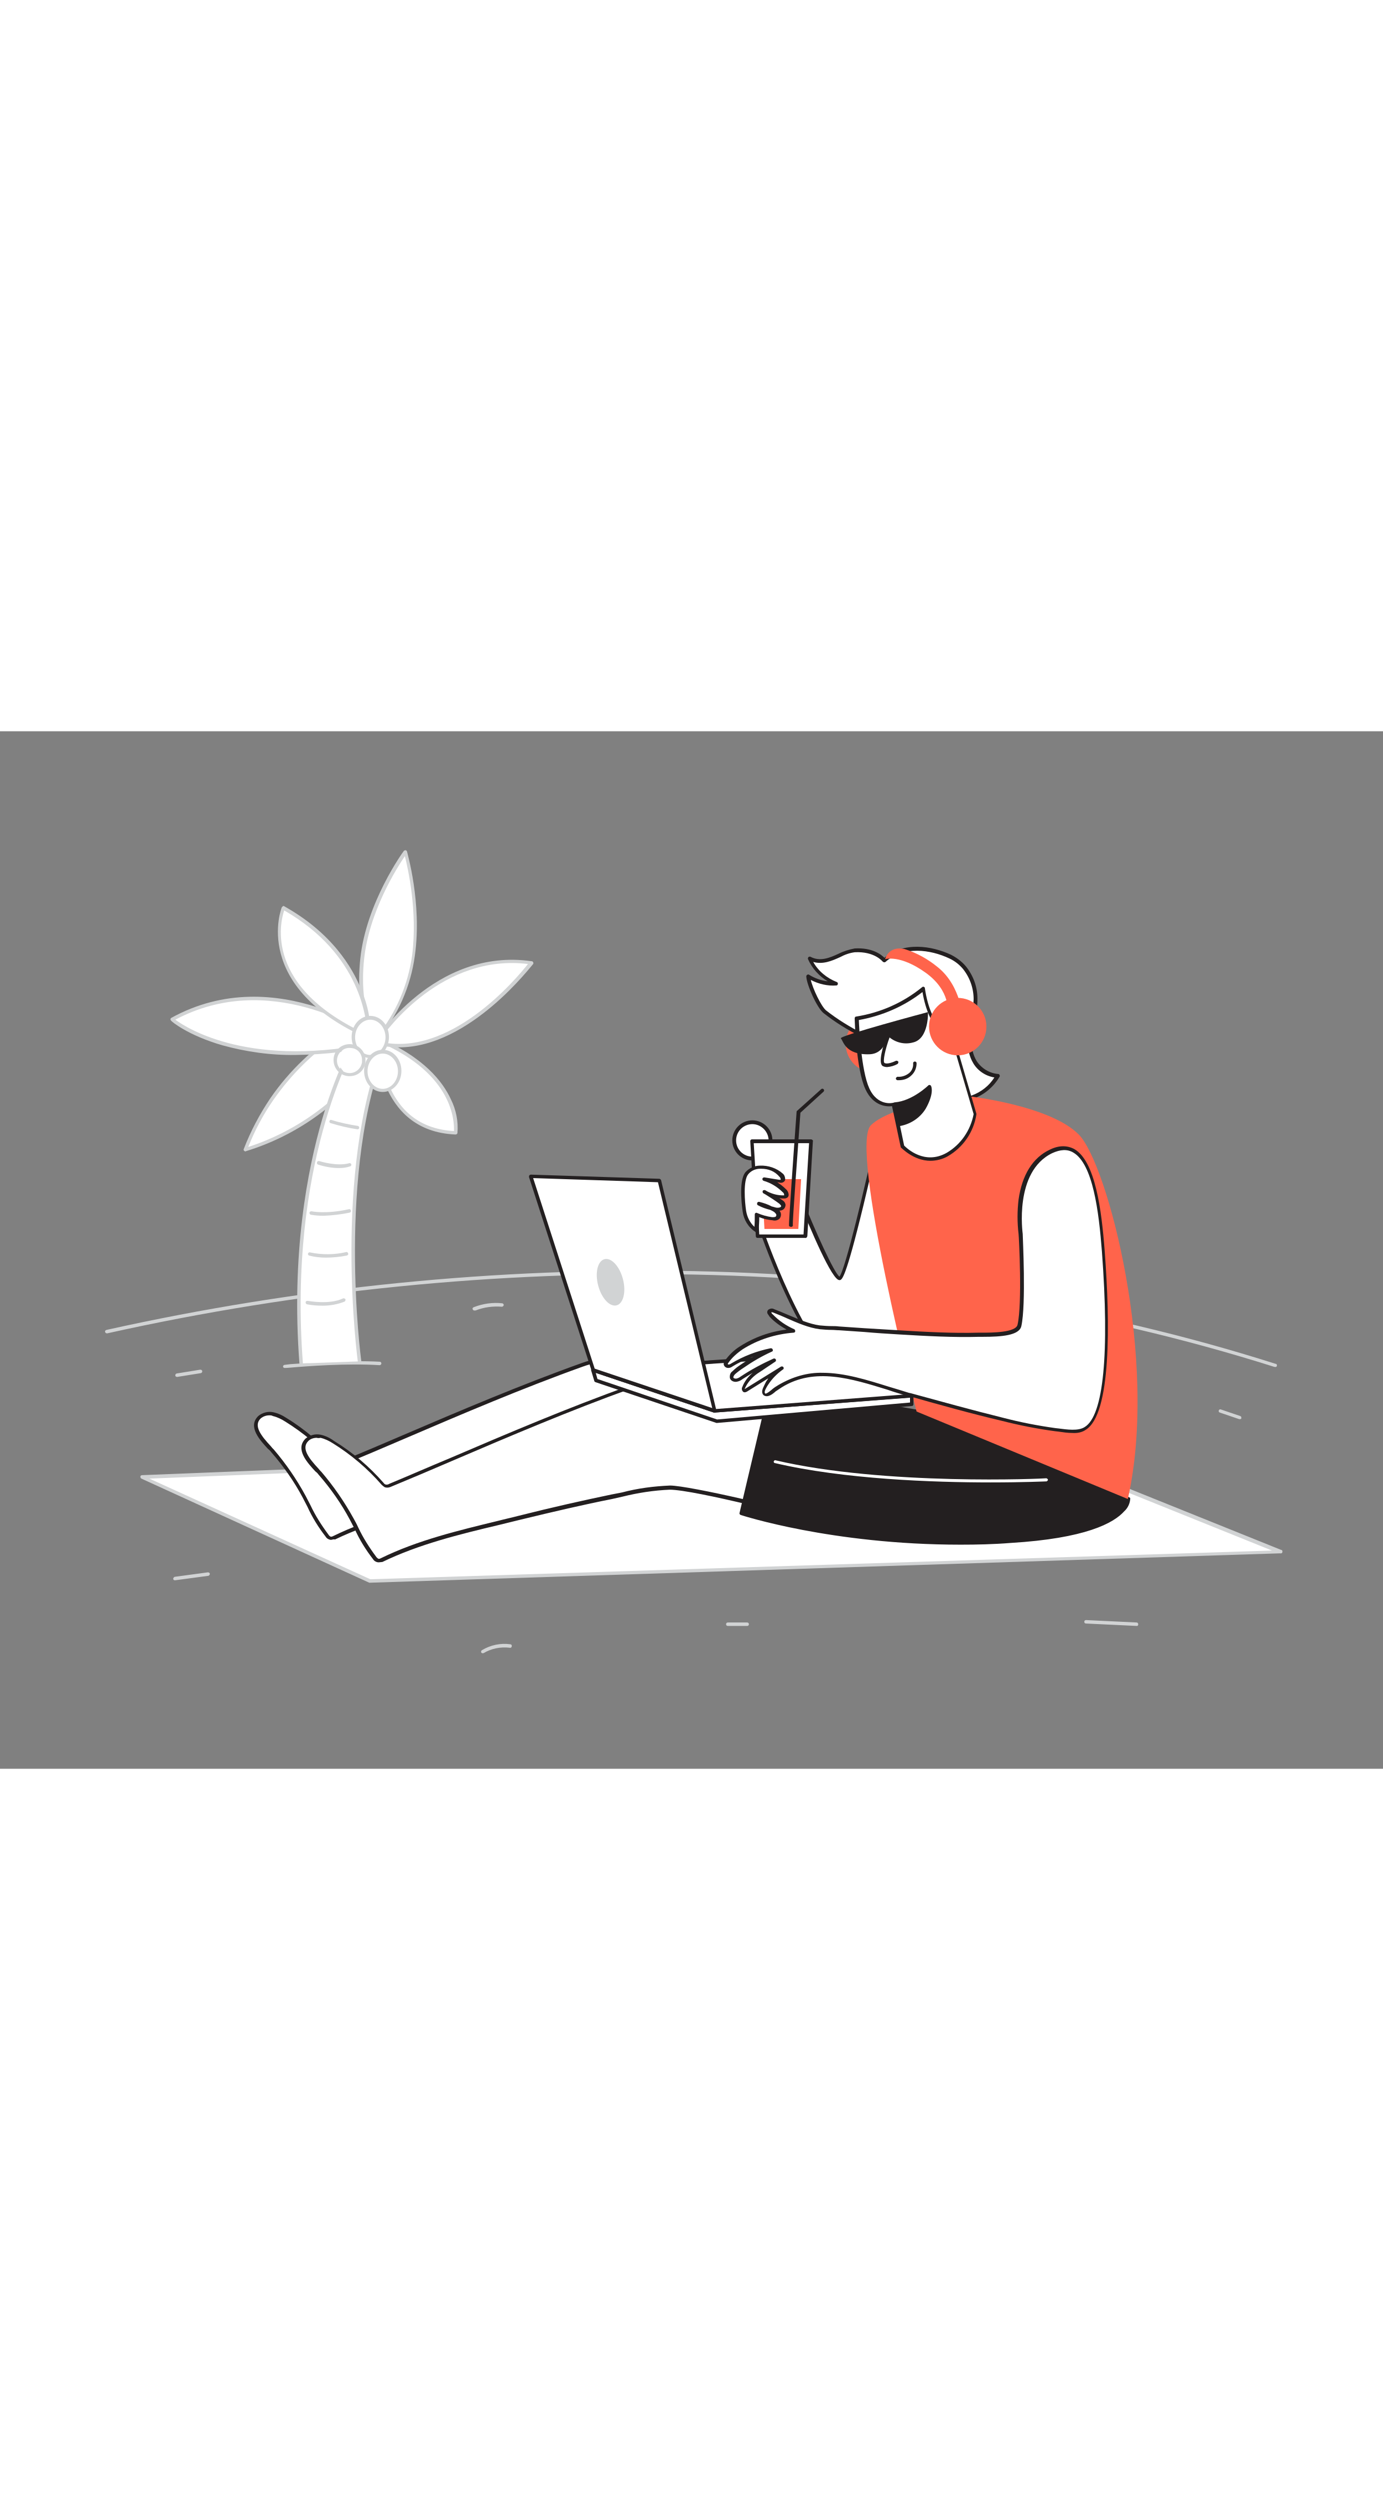 <svg version="1.1" id="Layer_1" xmlns="http://www.w3.org/2000/svg" xmlns:xlink="http://www.w3.org/1999/xlink" x="0px" y="0px" viewBox="0 0 400 300" style="width: 166px;" xml:space="preserve" data-imageid="digital-nomad-6" imageName="Digital Nomad" class="illustrations_image">
<rect x="0" y="0" width="400" height="300" fill="#808080" stroke="none"/>
<style type="text/css">
	.st0_digital-nomad-6{fill:#D1D3D4;}
	.st1_digital-nomad-6{fill:#FFFFFF;}
	.st2_digital-nomad-6{fill:#231F20;}
	.st3_digital-nomad-6{fill:#68E1FD;}
</style>
<g id="background_digital-nomad-6">
	<path class="st0_digital-nomad-6" d="M368.8,183.8h-0.2c-52.2-16.5-108.7-25.5-167.9-26.7c-57-1.1-114,4.6-169.7,17c-0.3,0-0.5-0.1-0.6-0.4&#10;&#9;&#9;c-0.1-0.3,0.1-0.5,0.4-0.6c55.8-12.4,112.8-18.1,169.9-17c59.3,1.2,116,10.2,168.2,26.8c0.3,0,0.5,0.3,0.4,0.6&#10;&#9;&#9;C369.3,183.7,369,183.9,368.8,183.8L368.8,183.8z"/>
	<path class="st0_digital-nomad-6" d="M216.1,258.7h-5.6c-0.3,0-0.5-0.2-0.5-0.5s0.2-0.5,0.5-0.5h5.6c0.3,0,0.5,0.2,0.5,0.5S216.4,258.7,216.1,258.7&#10;&#9;&#9;z"/>
	<path class="st0_digital-nomad-6" d="M328.8,258.7L328.8,258.7l-14.7-0.7c-0.3,0-0.5-0.2-0.5-0.5c0,0,0,0,0,0c0-0.3,0.2-0.5,0.5-0.5c0,0,0,0,0,0&#10;&#9;&#9;l14.6,0.7c0.3,0,0.5,0.2,0.5,0.5S329.1,258.7,328.8,258.7L328.8,258.7z"/>
	<path class="st0_digital-nomad-6" d="M50.6,245.5c-0.3,0-0.5-0.2-0.5-0.4c0-0.3,0.2-0.5,0.4-0.6l9.6-1.3c0.3,0,0.5,0.1,0.6,0.4c0,0,0,0,0,0&#10;&#9;&#9;c0,0.3-0.2,0.5-0.4,0.6L50.6,245.5L50.6,245.5z"/>
	<path class="st0_digital-nomad-6" d="M51.2,186.7c-0.2,0-0.5-0.2-0.5-0.4c0-0.3,0.1-0.5,0.4-0.6l6.8-1.1c0.3,0,0.5,0.1,0.6,0.4&#10;&#9;&#9;c0,0.3-0.1,0.5-0.4,0.6L51.2,186.7L51.2,186.7z"/>
	<path class="st0_digital-nomad-6" d="M137.3,167.5c-0.3,0-0.5-0.1-0.6-0.4s0.1-0.5,0.4-0.6l0,0c2.6-1,5.4-1.4,8.1-1.1c0.3,0,0.5,0.3,0.5,0.5&#10;&#9;&#9;s-0.3,0.5-0.5,0.5c-2.6-0.2-5.2,0.1-7.7,1.1C137.4,167.4,137.4,167.5,137.3,167.5z"/>
	<path class="st0_digital-nomad-6" d="M139.6,266.6c-0.2,0-0.3-0.1-0.4-0.2c-0.1-0.2-0.1-0.5,0.2-0.7c0,0,0,0,0,0c2.5-1.5,5.4-2.1,8.2-1.7&#10;&#9;&#9;c0.3,0,0.5,0.3,0.4,0.6c0,0.3-0.3,0.5-0.6,0.4c-2.6-0.3-5.3,0.2-7.6,1.6C139.7,266.5,139.6,266.6,139.6,266.6z"/>
	<path class="st0_digital-nomad-6" d="M82.4,184.1c-0.1,0-0.1,0-0.2,0c-0.3-0.1-0.4-0.4-0.3-0.6c0.1-0.2,0.3-0.3,0.5-0.3L84,183&#10;&#9;&#9;c4.5-0.3,16.5-1.2,25.8-0.7c0.3,0,0.5,0.2,0.5,0.5c0,0,0,0,0,0c0,0.3-0.3,0.5-0.5,0.5c0,0,0,0,0,0c-9.3-0.6-21.2,0.3-25.7,0.7&#10;&#9;&#9;C83,184.1,82.6,184.1,82.4,184.1z"/>
	<path class="st0_digital-nomad-6" d="M358.6,198.9c-0.1,0-0.1,0-0.2,0l-5.6-1.9c-0.3-0.1-0.4-0.4-0.3-0.6c0.1-0.3,0.4-0.4,0.6-0.3l5.6,1.9&#10;&#9;&#9;c0.3,0.1,0.4,0.4,0.3,0.6c0,0,0,0,0,0C359.1,198.8,358.9,198.9,358.6,198.9z"/>
</g>
<g id="Tree_digital-nomad-6">
	<path class="st1_digital-nomad-6" d="M71,121c14.1-4.4,26.5-13.1,35.4-24.9c1.9-2.6,7.3-10.4,4.6-13.8c-2-2.5-9.6,3-11.8,4.4&#10;&#9;&#9;c-8.1,5.1-15.1,11.9-20.6,19.8C75.6,110.9,73,115.8,71,121z"/>
	<path class="st0_digital-nomad-6" d="M71,121.5c-0.1,0-0.3-0.1-0.4-0.2c-0.1-0.1-0.2-0.3-0.1-0.5c2-5.2,4.6-10.1,7.7-14.7&#10;&#9;&#9;c5.5-8,12.6-14.7,20.8-19.9l1-0.6c3.3-2.2,9.5-6.2,11.5-3.7c3,3.7-2.8,12-4.6,14.4c-9,11.9-21.4,20.7-35.7,25.1L71,121.5z&#10;&#9;&#9; M109.5,82.1c-2.4,0-7,3-9,4.3l-1,0.6c-8.1,5.1-15,11.8-20.5,19.7c-2.9,4.2-5.3,8.7-7.2,13.5c13.6-4.4,25.6-13,34.2-24.4&#10;&#9;&#9;c3.4-4.5,6.6-10.7,4.7-13.2C110.3,82.2,109.9,82,109.5,82.1L109.5,82.1z"/>
	<path class="st1_digital-nomad-6" d="M108.8,89c0,0-5.8-6.8-4.1-23.1s12.5-31,12.5-31s4.4,14.6,2.3,29.8C118.4,73.7,114.7,82.1,108.8,89z"/>
	<path class="st0_digital-nomad-6" d="M108.8,89.5L108.8,89.5c-0.1,0-0.3-0.1-0.4-0.2c-0.2-0.3-5.9-7.2-4.2-23.5s12.5-31.1,12.6-31.2&#10;&#9;&#9;c0.1-0.1,0.3-0.2,0.5-0.2c0.2,0,0.3,0.2,0.4,0.3c0,0.2,4.4,14.9,2.3,30.1c-1.2,9-5,17.6-10.9,24.5C109.1,89.5,109,89.5,108.8,89.5z&#10;&#9;&#9; M117.1,36.1c-2.3,3.4-10.4,16.1-11.8,29.9c-1.4,13.5,2.4,20.5,3.7,22.3c5.5-6.8,9-14.9,10.2-23.5C120.8,52,118,39.7,117.1,36.1z"/>
	<path class="st1_digital-nomad-6" d="M104,182.2c0,0-7.5-54.8,7.6-91.6l-7.7-2.8c0,0-21.3,33.7-16.7,95"/>
	<path class="st0_digital-nomad-6" d="M87.1,183.3c-0.3,0-0.5-0.2-0.5-0.5c-2.4-31.7,2.3-55.9,6.6-70.7c4.7-16,10.1-24.5,10.2-24.6&#10;&#9;&#9;c0.1-0.2,0.4-0.3,0.6-0.2l7.7,2.8c0.1,0.1,0.2,0.1,0.3,0.3c0.1,0.1,0.1,0.3,0,0.4c-14.8,36.2-7.6,90.8-7.5,91.3&#10;&#9;&#9;c0,0.3-0.2,0.5-0.4,0.6c-0.3,0-0.5-0.2-0.6-0.4c-0.1-0.6-7.3-54.9,7.4-91.4l-6.9-2.5c-2.2,3.7-20.7,37.2-16.4,94.3&#10;&#9;&#9;C87.6,183.1,87.4,183.3,87.1,183.3L87.1,183.3z"/>
	<path class="st1_digital-nomad-6" d="M111.1,90c0,0-30.6-23.5-61.3-6.6C49.8,83.4,68.4,99.8,111.1,90z"/>
	<path class="st0_digital-nomad-6" d="M85.4,93.6c-7.1,0.1-14.2-0.9-21.1-2.8c-10-2.9-14.7-6.9-14.8-7.1c-0.1-0.1-0.2-0.3-0.2-0.4&#10;&#9;&#9;c0-0.2,0.1-0.3,0.2-0.4c30.6-16.9,61.5,6.4,61.8,6.7c0.2,0.1,0.2,0.3,0.2,0.5c0,0.2-0.2,0.3-0.4,0.4&#10;&#9;&#9;C102.7,92.5,94.1,93.5,85.4,93.6z M50.7,83.4c3.4,2.5,22.1,14.5,59.2,6.3C104.7,86.1,77.6,69.1,50.7,83.4z"/>
	<path class="st1_digital-nomad-6" d="M109.3,89.1c0,0-0.4,26,22.4,27C131.7,116.1,134.3,99.7,109.3,89.1z"/>
	<path class="st0_digital-nomad-6" d="M131.7,116.6L131.7,116.6c-23.1-1-22.9-27.2-22.9-27.5c0-0.2,0.1-0.3,0.2-0.4c0.1-0.1,0.3-0.1,0.5,0&#10;&#9;&#9;c13.1,5.5,18.6,12.7,20.9,17.7c1.5,3,2.2,6.4,1.9,9.8C132.2,116.5,132,116.6,131.7,116.6z M109.8,89.9c0.2,4.2,1.1,8.3,2.6,12.2&#10;&#9;&#9;c3.5,8.4,9.8,13,18.9,13.5C131.4,112.9,131.2,99.2,109.8,89.9z"/>
	<path class="st1_digital-nomad-6" d="M106.7,88.4c0,0,1.3-22.7-24.8-37.4C81.9,51,72.7,73.4,106.7,88.4z"/>
	<path class="st0_digital-nomad-6" d="M106.7,88.9c-0.1,0-0.1,0-0.2,0c-34-15-25.1-37.8-25-38c0.1-0.1,0.2-0.2,0.3-0.3c0.1-0.1,0.3-0.1,0.4,0&#10;&#9;&#9;c13.6,7.6,19.7,17.5,22.4,24.4c1.8,4.2,2.7,8.8,2.6,13.4c0,0.2-0.1,0.3-0.2,0.4C106.9,88.9,106.8,88.9,106.7,88.9z M82.2,51.8&#10;&#9;&#9;c-1.2,3.5-5.8,22.3,24,35.9C106.1,83.6,104.5,64.6,82.2,51.8z"/>
	<path class="st1_digital-nomad-6" d="M108.7,90c0,0,16.9-27.2,44.9-23.1C153.6,66.9,132,96.4,108.7,90z"/>
	<path class="st0_digital-nomad-6" d="M115.4,91.4c-2.3,0-4.6-0.3-6.8-0.9c-0.2,0-0.3-0.2-0.3-0.3c-0.1-0.1-0.1-0.3,0-0.4&#10;&#9;&#9;c0.2-0.3,17.4-27.4,45.5-23.3c0.2,0,0.3,0.1,0.4,0.3c0.1,0.2,0.1,0.3,0,0.5C153.9,67.5,136,91.4,115.4,91.4z M109.5,89.7&#10;&#9;&#9;c20.5,5,39.8-18.1,43.2-22.4C128.1,64.3,112.1,85.9,109.5,89.7z"/>
	<ellipse class="st1_digital-nomad-6" cx="107.1" cy="88.5" rx="4.9" ry="5.6"/>
	<path class="st0_digital-nomad-6" d="M107.1,94.5c-3,0-5.4-2.7-5.4-6.1s2.4-6.1,5.4-6.1s5.4,2.7,5.4,6.1S110.1,94.5,107.1,94.5z M107.1,83.4&#10;&#9;&#9;c-2.4,0-4.4,2.3-4.4,5.1s2,5.1,4.4,5.1s4.4-2.3,4.4-5.1S109.5,83.4,107.1,83.4z"/>
	<ellipse class="st1_digital-nomad-6" cx="110.7" cy="98.3" rx="4.9" ry="5.6"/>
	<path class="st0_digital-nomad-6" d="M110.7,104.3c-3,0-5.4-2.7-5.4-6.1s2.4-6.1,5.4-6.1s5.4,2.7,5.4,6.1S113.7,104.3,110.7,104.3z M110.7,93.2&#10;&#9;&#9;c-2.4,0-4.4,2.3-4.4,5.1s2,5.1,4.4,5.1s4.4-2.3,4.4-5.1S113.1,93.2,110.7,93.2z"/>
	<ellipse class="st1_digital-nomad-6" cx="101.6" cy="95.1" rx="3.6" ry="4.1"/>
	<path class="st0_digital-nomad-6" d="M101.6,99.7c-2.5,0.3-4.8-1.5-5.1-4.1s1.5-4.8,4.1-5.1c2.5-0.3,4.8,1.5,5.1,4.1c0,0.2,0,0.3,0,0.5&#10;&#9;&#9;C105.8,97.5,104,99.5,101.6,99.7z M101.6,91.6c-2-0.3-3.8,1.1-4.1,3.1c-0.3,2,1.1,3.8,3.1,4.1c2,0.3,3.8-1.1,4.1-3.1&#10;&#9;&#9;c0-0.2,0-0.3,0-0.5C104.8,93.3,103.4,91.7,101.6,91.6z"/>
	<path class="st0_digital-nomad-6" d="M103.4,115.1L103.4,115.1c-2.7-0.4-5.2-1-7.8-1.8c-0.3-0.1-0.4-0.4-0.3-0.6c0.1-0.3,0.3-0.4,0.6-0.3&#10;&#9;&#9;c0,0,0,0,0,0c2.5,0.8,5,1.3,7.5,1.7c0.3,0,0.5,0.3,0.5,0.5C103.9,114.9,103.7,115.1,103.4,115.1L103.4,115.1z"/>
	<path class="st0_digital-nomad-6" d="M98,126.3c-2,0-4.1-0.4-6-1c-0.3-0.1-0.4-0.4-0.3-0.7c0.1-0.3,0.4-0.4,0.7-0.3c0,0,5,1.6,8.6,0.6&#10;&#9;&#9;c0.3-0.1,0.5,0.1,0.6,0.3c0,0,0,0,0,0c0.1,0.3-0.1,0.5-0.3,0.6C100.1,126.2,99.1,126.3,98,126.3z"/>
	<path class="st0_digital-nomad-6" d="M93.6,140.1c-1.3,0-2.5-0.1-3.7-0.3c-0.3-0.1-0.4-0.3-0.4-0.6c0.1-0.3,0.3-0.4,0.6-0.4c0,0,4.1,0.9,10.8-0.6&#10;&#9;&#9;c0.3-0.1,0.5,0.1,0.6,0.4c0.1,0.3-0.1,0.5-0.4,0.6c0,0,0,0,0,0C98.7,139.7,96.1,140,93.6,140.1z"/>
	<path class="st0_digital-nomad-6" d="M94.2,152.2c-1.6,0-3.3-0.2-4.8-0.6c-0.3-0.1-0.4-0.4-0.3-0.6c0.1-0.3,0.4-0.4,0.6-0.3c3.4,0.7,7,0.7,10.4-0.1&#10;&#9;&#9;c0.3-0.1,0.5,0.1,0.6,0.4c0.1,0.3-0.1,0.5-0.4,0.6c0,0,0,0,0,0C98.3,152,96.2,152.2,94.2,152.2z"/>
	<path class="st0_digital-nomad-6" d="M93.4,166.1c-1.5,0-3.1-0.1-4.6-0.4c-0.3-0.1-0.4-0.3-0.4-0.6c0-0.3,0.3-0.4,0.6-0.4c0,0,0,0,0,0&#10;&#9;&#9;c0.1,0,6.2,1.2,10.2-0.7c0.2-0.1,0.5,0,0.7,0.2c0,0,0,0,0,0c0.1,0.2,0,0.5-0.2,0.7c0,0,0,0,0,0C97.7,165.7,95.5,166.1,93.4,166.1z"/>
</g>
<g id="Character_Male_digital-nomad-6">
	<polygon class="st1_digital-nomad-6" points="291.8,205.7 370.3,237.3 107,245.7 41.1,215.7 &#9;"/>
	<path class="st0_digital-nomad-6" d="M107,246.2c-0.1,0-0.1,0-0.2,0l-65.9-30.1c-0.2-0.1-0.3-0.3-0.3-0.6c0-0.2,0.2-0.4,0.5-0.4l250.7-10&#10;&#9;&#9;c0.1,0,0.1,0,0.2,0l78.5,31.6c0.3,0,0.5,0.3,0.4,0.6c0,0.3-0.3,0.5-0.6,0.4L107,246.2z M43.2,216.1l63.9,29.1l260.8-8.3l-76.2-30.7&#10;&#9;&#9;L43.2,216.1z"/>
	<path class="st1_digital-nomad-6" d="M254.1,116c0,0-9.1,42-11.2,42.2S231,133.9,231,133.9l-10.8,10.2c0,0,14.2,41.6,27,43.4&#10;&#9;&#9;c12.8,1.8,20-27.1,20-27.1L254.1,116z"/>
	<path class="st2_digital-nomad-6" d="M248.4,188.1c-0.4,0-0.8,0-1.2-0.1c-13-1.8-26.9-42-27.5-43.7c-0.1-0.2,0-0.4,0.1-0.5l10.8-10.2&#10;&#9;&#9;c0.1-0.1,0.3-0.2,0.5-0.1c0.2,0,0.3,0.2,0.4,0.3c4.4,11.1,9.8,22.9,11.3,23.9c1.7-2.1,7.5-26.5,10.8-41.7c0.1-0.2,0.3-0.4,0.5-0.4&#10;&#9;&#9;c0.2,0,0.4,0.1,0.5,0.4l13.2,44.5c0,0.1,0,0.2,0,0.3c-1.3,4.9-3.1,9.7-5.2,14.3C258.3,183.7,253.5,188.1,248.4,188.1z M220.8,144.3&#10;&#9;&#9;c1.3,3.8,14.7,41.1,26.5,42.7c11.8,1.6,18.9-24.4,19.4-26.5l-12.6-42.4c-0.8,3.5-2.5,11.3-4.4,19.1c-5.2,21.4-6.2,21.5-6.9,21.5&#10;&#9;&#9;c-2.1,0.2-8.4-14.6-12.1-23.9L220.8,144.3z"/>
	<circle class="st3_digital-nomad-6 targetColor" cx="252.9" cy="90.4" r="8.3" style="fill: rgb(255, 100, 75);"/>
	<path class="st1_digital-nomad-6" d="M278.9,68.4c-1.1-1.3-2.5-2.4-4.1-3.2c-6-2.8-13.8-3.6-19,1.1c0,0-2.4-3.2-8.6-2.9c-3.9,0.2-8.2,4.8-13,2.3&#10;&#9;&#9;c1.5,3.4,4.3,6,7.7,7.3c-2.9,0.1-5.7-0.6-8.1-2.1c0.1,2.3,3,8.8,4.8,10.2c9.9,7.9,16.8,7.7,18.8,14c0.5,1.5,0.5,3,1,4.5&#10;&#9;&#9;c1.1,3.7,4.1,6.5,7.8,7.4c2.8,0.6,5.3-0.2,8-0.4c2.5-0.2,4.9,0,7.3-0.8c3.1-1.1,5.6-3.3,7.3-6.1c-2.7-0.2-5.2-1.6-6.6-3.9&#10;&#9;&#9;c-1.1-2-1.6-4.2-1.4-6.4c0.2-4.1,1.6-7.8,1.6-11.9C282.2,74.2,281,71,278.9,68.4z"/>
	<path class="st2_digital-nomad-6" d="M268.3,107.8c-0.8,0-1.6-0.1-2.3-0.2c-3.9-0.9-7.1-3.9-8.2-7.8c-0.2-0.7-0.3-1.4-0.5-2.2&#10;&#9;&#9;c-0.1-0.8-0.3-1.6-0.5-2.3c-1.1-3.5-3.7-4.8-7.8-7c-3.8-1.9-7.5-4.2-10.8-6.8c-1.9-1.5-4.9-8.2-5-10.6c0-0.2,0.1-0.4,0.3-0.5&#10;&#9;&#9;c0.2-0.1,0.4-0.1,0.5,0c1.6,1,3.5,1.7,5.4,1.9c-2.5-1.5-4.5-3.7-5.7-6.4c-0.1-0.2,0-0.4,0.1-0.6c0.2-0.1,0.4-0.2,0.6-0.1&#10;&#9;&#9;c2.8,1.5,5.6,0.3,8.2-0.9c1.4-0.7,3-1.2,4.6-1.5c5.1-0.3,7.7,1.8,8.6,2.7c5.6-4.7,13.6-3.5,19.2-0.9c1.6,0.8,3.1,1.9,4.3,3.3l0,0&#10;&#9;&#9;c2.2,2.7,3.4,6,3.4,9.4c0,2.2-0.3,4.5-0.8,6.7c-0.4,1.7-0.6,3.5-0.8,5.3c-0.2,2.1,0.3,4.3,1.4,6.1c1.4,2.1,3.7,3.5,6.2,3.7&#10;&#9;&#9;c0.2,0,0.3,0.1,0.4,0.3c0.1,0.2,0.1,0.4,0,0.5c-1.7,2.9-4.4,5.2-7.5,6.3c-1.8,0.5-3.6,0.7-5.5,0.7c-0.6,0-1.3,0-2,0.1&#10;&#9;&#9;s-1.6,0.2-2.3,0.3C270.7,107.7,269.5,107.8,268.3,107.8z M234.5,71.9c0.6,2.6,3,7.6,4.4,8.8c3.3,2.6,6.9,4.8,10.6,6.7&#10;&#9;&#9;c4.1,2.2,7.1,3.7,8.3,7.6c0.2,0.8,0.4,1.6,0.5,2.4c0.1,0.7,0.2,1.4,0.4,2.1c1,3.5,3.9,6.2,7.4,7c1.8,0.3,3.6,0.3,5.4-0.1&#10;&#9;&#9;c0.8-0.1,1.6-0.2,2.4-0.3c0.7-0.1,1.3-0.1,2-0.1c1.8,0,3.5-0.2,5.2-0.7c2.7-1,5-2.8,6.5-5.2c-2.5-0.4-4.8-1.9-6.1-4.1&#10;&#9;&#9;c-1.2-2-1.7-4.4-1.5-6.7c0.1-1.8,0.4-3.6,0.8-5.4c0.5-2.1,0.7-4.3,0.8-6.4c0-3.2-1.1-6.3-3.1-8.8l0,0c-1.1-1.3-2.4-2.3-3.9-3&#10;&#9;&#9;c-5.5-2.6-13.2-3.7-18.5,1c-0.1,0.1-0.3,0.1-0.4,0.1c-0.1,0-0.3-0.1-0.4-0.2c-0.1-0.1-2.4-3-8.1-2.7c-1.5,0.2-2.9,0.7-4.2,1.4&#10;&#9;&#9;c-2.4,1.1-5,2.2-7.8,1.4c1.5,2.7,4,4.7,6.8,5.8c0.3,0.1,0.4,0.4,0.3,0.7c-0.1,0.2-0.2,0.3-0.4,0.3&#10;&#9;&#9;C239.4,73.7,236.8,73.1,234.5,71.9z"/>
	<circle class="st1_digital-nomad-6" cx="217.6" cy="118.4" r="5.2"/>
	<path class="st2_digital-nomad-6" d="M217.6,124.1c-3.2,0-5.8-2.6-5.8-5.8s2.6-5.8,5.8-5.8s5.8,2.6,5.8,5.8l0,0&#10;&#9;&#9;C223.3,121.5,220.8,124.1,217.6,124.1z M217.6,113.6c-2.6,0-4.7,2.1-4.7,4.7s2.1,4.7,4.7,4.7s4.7-2.1,4.7-4.7&#10;&#9;&#9;C222.3,115.8,220.2,113.6,217.6,113.6z"/>
	<path class="st1_digital-nomad-6" d="M222.3,221.7c-0.2-0.6-34.5-9.7-42.2-9.7c-5.6,0-11.4,1.5-16.9,2.6c-9,1.8-18,3.9-27,6.1&#10;&#9;&#9;C123,224.1,109,227,96.7,233c-0.3,0.2-0.6,0.3-1,0.3c-0.4-0.1-0.8-0.4-1-0.7c-2.8-3.4-4.6-7.4-6.7-11.3c-2.6-4.7-5.7-9.2-9.2-13.3&#10;&#9;&#9;c-1.8-2.1-7-6.6-3.7-9.7c1.1-0.9,2.5-1.3,3.8-0.9c1.3,0.3,2.6,0.9,3.7,1.7c5.3,3.3,10.2,7.4,14.3,12.1c0.2,0.2,0.4,0.4,0.7,0.6&#10;&#9;&#9;c0.5,0.1,1,0,1.5-0.2c23-9.7,45.7-19.9,69.3-28.4c13-4.7,26.6-0.2,39.6,3c8.1,2,16.2,4.1,24.2,6.4L222.3,221.7z"/>
	<path class="st2_digital-nomad-6" d="M95.8,233.8h-0.2c-0.6-0.1-1.1-0.4-1.4-0.9c-2.1-2.7-3.9-5.6-5.3-8.7c-0.5-0.9-0.9-1.8-1.4-2.7&#10;&#9;&#9;c-2.5-4.7-5.6-9.1-9.1-13.1c-0.2-0.3-0.5-0.6-0.9-0.9c-2.2-2.4-6-6.4-2.8-9.5c1.2-1,2.8-1.4,4.3-1.1c1.4,0.3,2.7,0.9,3.9,1.7&#10;&#9;&#9;c5.4,3.3,10.2,7.5,14.4,12.2c0.1,0.2,0.3,0.3,0.5,0.4c0.4,0,0.8,0,1.1-0.2c5.8-2.4,11.7-4.9,17.5-7.4c16.8-7.2,34.2-14.6,51.8-20.9&#10;&#9;&#9;c11.7-4.2,23.8-1.1,35.6,1.9c1.4,0.4,2.9,0.7,4.3,1.1c8.4,2.1,16.6,4.2,24.2,6.4c0.1,0,0.2,0.1,0.3,0.3c0.1,0.1,0.1,0.3,0,0.4&#10;&#9;&#9;l-9.8,29.2c-0.1,0.2-0.3,0.4-0.5,0.4c-0.1,0-0.3-0.1-0.4-0.1c-1.5-0.8-34.1-9.5-41.9-9.5c-4.5,0-9.1,1-13.6,2l-3.1,0.7&#10;&#9;&#9;c-8.1,1.6-16.7,3.6-27,6.1c-1.9,0.5-3.8,0.9-5.7,1.4c-11.4,2.8-23.2,5.6-33.7,10.7C96.6,233.6,96.2,233.7,95.8,233.8z M77.9,197.8&#10;&#9;&#9;c-0.9,0-1.8,0.3-2.5,0.9c-2.2,2.1,0.2,5.1,2.9,8c0.3,0.4,0.6,0.7,0.9,1c3.5,4.1,6.6,8.6,9.2,13.4c0.5,0.9,0.9,1.8,1.4,2.7&#10;&#9;&#9;c1.4,3,3.2,5.8,5.2,8.5c0.2,0.3,0.4,0.5,0.7,0.6c0.3,0,0.5-0.1,0.7-0.2c10.6-5.2,22.4-8,33.9-10.8l5.7-1.4&#10;&#9;&#9;c10.3-2.5,18.9-4.5,27-6.2c1-0.2,2.1-0.4,3.1-0.6c4.6-1,9.3-2,13.9-2c5.5,0,36.4,7.2,41.9,9.5l9.5-28.2c-7.5-2.1-15.4-4.2-23.6-6.3&#10;&#9;&#9;l-4.3-1.1c-11.6-2.9-23.5-6-34.9-1.9c-17.6,6.3-34.9,13.7-51.7,20.9c-5.8,2.5-11.7,5-17.5,7.4c-0.9,0.6-2.1,0.4-2.7-0.4&#10;&#9;&#9;c0,0,0,0,0,0c-4.1-4.7-8.9-8.7-14.2-12c-1.1-0.7-2.3-1.3-3.6-1.6C78.6,197.8,78.2,197.8,77.9,197.8L77.9,197.8z"/>
	<path class="st1_digital-nomad-6" d="M236,228.3c-0.2-0.6-34.5-9.7-42.2-9.7c-5.6,0-11.4,1.5-16.9,2.6c-9,1.8-18,3.9-27,6.1&#10;&#9;&#9;c-13.3,3.3-27.2,6.1-39.5,12.1c-0.3,0.2-0.6,0.3-1,0.3c-0.4-0.1-0.8-0.4-1-0.7c-2.8-3.3-4.6-7.4-6.7-11.3&#10;&#9;&#9;c-2.6-4.7-5.6-9.2-9.1-13.2c-1.8-2.1-7-6.6-3.7-9.7c1.1-0.9,2.5-1.2,3.8-0.9c1.3,0.3,2.6,0.9,3.7,1.7c5.3,3.3,10.1,7.4,14.3,12.1&#10;&#9;&#9;c0.4,0.7,1.3,0.9,2,0.5c0.1,0,0.1-0.1,0.1-0.1c23-9.7,45.7-19.9,69.3-28.4c13-4.7,26.6-0.2,39.6,3c8.1,2,16.2,4.1,24.2,6.4&#10;&#9;&#9;L236,228.3z"/>
	<path class="st2_digital-nomad-6" d="M109.5,240.3h-0.2c-0.6-0.1-1.1-0.4-1.4-0.9c-2.1-2.7-3.9-5.6-5.3-8.7c-0.5-0.9-0.9-1.8-1.4-2.7&#10;&#9;&#9;c-2.5-4.7-5.6-9.1-9.1-13.1c-0.2-0.3-0.5-0.6-0.9-0.9c-2.2-2.4-6-6.4-2.8-9.5c1.2-1,2.8-1.4,4.3-1.1c1.4,0.3,2.7,0.9,3.9,1.8&#10;&#9;&#9;c5.4,3.3,10.2,7.4,14.4,12.2c0.1,0.2,0.3,0.3,0.5,0.4c0.4,0.1,0.8,0,1.1-0.2c5.8-2.4,11.7-5,17.5-7.4c16.8-7.2,34.2-14.6,51.8-20.9&#10;&#9;&#9;c11.7-4.2,23.8-1.1,35.5,1.9c1.4,0.4,2.9,0.7,4.3,1.1c8.4,2.1,16.6,4.2,24.2,6.4c0.1,0,0.2,0.1,0.3,0.2c0,0.1,0,0.3,0,0.4&#10;&#9;&#9;l-9.8,29.2c-0.1,0.2-0.3,0.4-0.5,0.4c-0.1,0-0.3-0.1-0.3-0.1c-2-1.1-34.8-9.5-41.9-9.5c-4.6,0.2-9.2,0.9-13.6,2l-3.1,0.7&#10;&#9;&#9;c-8.1,1.6-16.7,3.6-27,6.1l-5.7,1.4c-11.4,2.7-23.2,5.6-33.7,10.7C110.3,240.2,109.9,240.3,109.5,240.3z M91.6,204.3&#10;&#9;&#9;c-0.9,0-1.8,0.3-2.4,0.9c-2.2,2.1,0.2,5.1,2.9,8c0.3,0.4,0.6,0.7,0.9,1c3.5,4.1,6.6,8.6,9.2,13.3c0.5,0.9,1,1.8,1.4,2.7&#10;&#9;&#9;c1.4,3,3.2,5.8,5.2,8.5c0.2,0.3,0.5,0.5,0.7,0.6c0.3,0,0.5-0.1,0.7-0.2c10.6-5.2,22.4-8,33.9-10.8c1.9-0.5,3.8-0.9,5.7-1.4&#10;&#9;&#9;c10.3-2.6,18.9-4.5,27-6.2l3.1-0.6c4.5-1.2,9.2-1.8,13.9-2c5.5,0,36.4,7.2,41.9,9.5l9.5-28.2c-7.5-2.1-15.4-4.2-23.6-6.3&#10;&#9;&#9;c-1.4-0.4-2.9-0.7-4.3-1.1c-11.6-3-23.5-6-34.9-1.9c-17.5,6.3-34.9,13.7-51.7,20.9c-5.8,2.5-11.7,5-17.5,7.4&#10;&#9;&#9;c-0.6,0.3-1.2,0.4-1.9,0.2c-0.3-0.2-0.6-0.4-0.9-0.7c-4.1-4.7-8.8-8.7-14.1-12c-1.1-0.7-2.3-1.3-3.6-1.6&#10;&#9;&#9;C92.3,204.4,91.9,204.4,91.6,204.3L91.6,204.3z"/>
	<path class="st2_digital-nomad-6" d="M326.3,222c0,0,0.7,10.2-34.1,12.3c-45.2,2.7-77.9-8.2-77.9-8.2l8.7-36.8l42.2,7.4L326.3,222z"/>
	<path class="st2_digital-nomad-6" d="M277.8,235.2c-37.3,0-63.3-8.5-63.6-8.6c-0.2-0.1-0.4-0.3-0.3-0.6l8.7-36.8c0.1-0.3,0.3-0.4,0.6-0.4l42.2,7.4&#10;&#9;&#9;h0.1l61.1,25.3c0.2,0.1,0.3,0.2,0.3,0.4c-0.1,1.4-0.7,2.7-1.7,3.6c-3.1,3.5-11.3,7.9-32.9,9.2C287.3,235.1,282.5,235.2,277.8,235.2&#10;&#9;&#9;z M214.9,225.8c4,1.2,35.5,10.5,77.3,8c30.3-1.8,33.3-9.8,33.6-11.5L265,197.1l-41.6-7.3L214.9,225.8z"/>
	<path class="st3_digital-nomad-6 targetColor" d="M279.9,105.5c0,0,23.7,2.6,32.1,11.1s23.2,65.4,14.2,105.4l-61.1-25.3c0,0-19.6-76.6-13.2-82.8&#10;&#9;&#9;S279.9,105.5,279.9,105.5z" style="fill: rgb(255, 100, 75);"/>
	<path class="st1_digital-nomad-6" d="M258.5,107.7l2.6,12.3c0,0,5.8,6.4,13,2.3c4.3-2.5,7.2-6.8,8-11.7l-6.4-21.9c0,0-6.6-1.4-8.5-14.4&#10;&#9;&#9;c-5.6,4.6-12.2,7.5-19.4,8.6c0,0,0.4,14.6,3.1,20.3S258.5,107.7,258.5,107.7z"/>
	<path class="st2_digital-nomad-6" d="M269.1,124.2c-4.9,0-8.4-3.8-8.5-3.8c-0.1-0.1-0.1-0.2-0.1-0.2l-2.5-11.8c-1.4,0.2-5.4,0.1-7.7-4.9&#10;&#9;&#9;c-2.7-5.8-3.1-19.9-3.1-20.5c0-0.3,0.2-0.5,0.4-0.5c7-1.1,13.6-4,19.1-8.5c0.1-0.1,0.3-0.2,0.5-0.1c0.2,0.1,0.3,0.2,0.3,0.4&#10;&#9;&#9;c1.8,12.4,8.1,14,8.1,14c0.2,0,0.3,0.2,0.4,0.4l6.4,21.9c0,0.1,0,0.1,0,0.2c-0.8,5.1-3.8,9.5-8.3,12.1&#10;&#9;&#9;C272.7,123.7,270.9,124.2,269.1,124.2z M261.5,119.8c0.8,0.8,5.9,5.7,12.3,2.1c4.1-2.4,6.9-6.5,7.8-11.2l-6.3-21.5&#10;&#9;&#9;c-1.4-0.4-6.6-2.8-8.5-13.8c-5.4,4.2-11.7,6.9-18.4,8.1c0.1,2.5,0.7,14.6,3,19.7c2.4,5.3,6.8,4.3,7,4.2c0.1,0,0.3,0,0.4,0.1&#10;&#9;&#9;c0.1,0.1,0.2,0.2,0.2,0.3L261.5,119.8z"/>
	<path class="st2_digital-nomad-6" d="M260,113.8c3-0.5,5.6-2.3,7.2-4.9c2.5-4.3,1.6-6.1,1.6-6.1s-4.6,4.6-10,5.1L260,113.8z"/>
	<path class="st2_digital-nomad-6" d="M260,114.2c-0.2,0-0.4-0.2-0.5-0.4l-1.2-5.9c0-0.1,0-0.3,0.1-0.4c0.1-0.1,0.2-0.2,0.4-0.2&#10;&#9;&#9;c5.1-0.4,9.7-4.9,9.7-4.9c0.1-0.1,0.3-0.2,0.4-0.1c0.2,0,0.3,0.1,0.4,0.3c0.1,0.2,0.9,2.2-1.6,6.6C266,111.9,263.2,113.7,260,114.2&#10;&#9;&#9;L260,114.2z M259.4,108.2l1,4.9c2.7-0.6,5-2.2,6.4-4.6c1-1.5,1.5-3.1,1.7-4.9C267,105,263.5,107.7,259.4,108.2L259.4,108.2z"/>
	<path class="st1_digital-nomad-6" d="M256.9,88.4c0,0-2.6,7.2-1.3,8s3.8-0.6,3.8-0.6"/>
	<path class="st2_digital-nomad-6" d="M256.6,97.1c-0.5,0-0.9-0.1-1.3-0.3c-1.4-0.9,0.1-5.8,1.1-8.6c0.1-0.3,0.4-0.4,0.6-0.3&#10;&#9;&#9;c0.3,0.1,0.4,0.4,0.3,0.6c0,0,0,0,0,0c-1.3,3.5-2,7-1.5,7.4c0.8,0.5,2.7-0.3,3.3-0.6c0.2-0.1,0.5,0,0.7,0.2c0.1,0.2,0,0.5-0.2,0.7&#10;&#9;&#9;c0,0,0,0,0,0C258.7,96.7,257.7,97,256.6,97.1z"/>
	<path class="st1_digital-nomad-6" d="M259.6,100.4c0,0,4.9,0.3,5.1-4.4"/>
	<path class="st2_digital-nomad-6" d="M259.9,100.9h-0.3c-0.3,0-0.5-0.3-0.5-0.5s0.3-0.5,0.5-0.5c1.2,0.1,2.4-0.3,3.4-1.1c0.8-0.7,1.2-1.8,1.1-2.8&#10;&#9;&#9;c0-0.3,0.2-0.5,0.5-0.5c0.3,0,0.5,0.2,0.5,0.5c0,0,0,0,0,0c0,1.3-0.5,2.6-1.5,3.5C262.6,100.5,261.3,100.9,259.9,100.9z"/>
	<polygon class="st1_digital-nomad-6" points="171.5,184.7 172.4,187.7 207.4,199.5 263.8,194.6 263.8,192.1 206.7,196.5 &#9;"/>
	<path class="st2_digital-nomad-6" d="M207.4,200c-0.1,0-0.1,0-0.2,0l-35-11.8c-0.2-0.1-0.3-0.2-0.3-0.3l-0.9-3c-0.1-0.2,0-0.4,0.1-0.5&#10;&#9;&#9;c0.1-0.1,0.3-0.2,0.5-0.1l35,11.7l57-4.4c0.1,0,0.3,0,0.4,0.1c0.1,0.1,0.2,0.2,0.2,0.4v2.5c0,0.3-0.2,0.5-0.5,0.5L207.4,200&#10;&#9;&#9;L207.4,200z M172.8,187.3l34.6,11.7l55.8-4.9v-1.4l-56.5,4.3c-0.1,0-0.1,0-0.2,0l-34.2-11.5L172.8,187.3z"/>
	<polygon class="st1_digital-nomad-6" points="263.8,192.1 230.2,180.7 171.5,184.7 206.7,196.5 &#9;"/>
	<path class="st2_digital-nomad-6" d="M206.7,197h-0.2l-35.1-11.8c-0.3-0.1-0.4-0.4-0.3-0.7c0.1-0.2,0.2-0.3,0.4-0.3l58.7-4c0.1,0,0.1,0,0.2,0&#10;&#9;&#9;l33.6,11.4c0.2,0.1,0.4,0.3,0.3,0.6c0,0.2-0.2,0.4-0.5,0.4L206.7,197L206.7,197z M174.2,185.1l32.6,10.9l54.5-4.2l-31.1-10.6&#10;&#9;&#9;L174.2,185.1z"/>
	<polygon class="st1_digital-nomad-6" points="206.7,196.5 190.7,129.9 153.4,128.7 171.5,184.7 &#9;"/>
	<path class="st2_digital-nomad-6" d="M206.7,197h-0.2l-35.1-11.8c-0.2-0.1-0.3-0.2-0.3-0.3l-18.1-56c0-0.2,0-0.3,0.1-0.5c0.1-0.1,0.3-0.2,0.4-0.2&#10;&#9;&#9;l37.2,1.2c0.2,0,0.4,0.2,0.5,0.4l16,66.6c0,0.2,0,0.4-0.1,0.5C206.9,197,206.8,197,206.7,197z M172,184.3l34,11.4l-15.7-65.3&#10;&#9;&#9;l-36.1-1.2L172,184.3z"/>
	
		<ellipse transform="matrix(0.967 -0.254 0.254 0.967 -34.675 50.04)" class="st0_digital-nomad-6" cx="176.6" cy="159.4" rx="3.7" ry="6.9"/>
	<path class="st1_digital-nomad-6" d="M295.4,145.4c0,0-2.8-18.3,8.8-23.9s14,14.8,15.1,28.8s2.8,46.4-5.3,51.3c-2.4,1.4-6.2,0.7-8.8,0.4&#10;&#9;&#9;c-5.2-0.7-10.3-1.7-15.3-3c-9-2.1-18.1-4.7-27.2-7.2c-11.7-3.2-25.4-9.6-36.9-2.5c-0.6,0.4-1.2,0.8-1.8,1.3&#10;&#9;&#9;c-0.6,0.5-2.5,2.1-2.9,0.8c-0.2-0.8,0.7-2.1,1-2.8c1.2-1.8,2.7-3.3,4.5-4.5l-10.5,6.5c-0.2,0.1-0.4,0.2-0.6,0.1&#10;&#9;&#9;c-0.3-0.1-0.2-0.6-0.1-0.9c0.8-1.9,2.2-3.5,3.9-4.6c1.6-1.2,3.4-2.2,5-3.4c-3.3,1.4-6.5,3.2-9.5,5.2c-0.4,0.4-1,0.6-1.5,0.7&#10;&#9;&#9;c-0.6,0.1-1.2-0.2-1.4-0.8c-0.1-0.5,0.2-1.1,0.6-1.4c0.7-0.7,1.6-1.3,2.4-1.9c2.6-1.8,5.4-3.4,8.3-4.7c-4,0.9-7.7,2.3-11.2,4.4&#10;&#9;&#9;c-0.3,0.2-0.6,0.3-1,0.4c-0.4,0-0.7-0.2-0.8-0.6c0-0.2,0.1-0.4,0.2-0.6c1.2-1.7,2.6-3.1,4.4-4.2c4.5-2.9,9.7-4.6,15-4.9&#10;&#9;&#9;c-2.4-1-4.6-2.5-6.4-4.4c-0.4-0.4-0.7-1-0.3-1.4s0.7-0.1,1.1,0c4.2,1.6,8.9,4.2,13.3,4.8c1.8,0.2,3.7,0.2,5.5,0.3&#10;&#9;&#9;c5.7,0.4,11.4,0.8,17.1,1.1c7.7,0.5,15.5,0.9,23.2,0.7c2.1-0.1,11,0.4,11.7-2.7C296.5,165.4,295.4,145.4,295.4,145.4z"/>
	<path class="st2_digital-nomad-6" d="M310.2,202.9c-1.4,0-2.7-0.2-4.1-0.4l-0.9-0.1c-5.2-0.7-10.3-1.7-15.4-3c-8.9-2.1-17.9-4.6-26.7-7.1l-0.5-0.1&#10;&#9;&#9;c-1.9-0.5-3.9-1.1-5.9-1.8c-10.4-3.2-21.1-6.6-30.6-0.7c-0.6,0.4-1.2,0.8-1.8,1.2l-0.1,0.1c-0.9,0.8-2,1.5-2.9,1.2&#10;&#9;&#9;c-0.4-0.1-0.7-0.4-0.8-0.8c-0.3-0.9,0.5-2.1,0.9-3l0.1-0.2c0.2-0.4,0.5-0.7,0.7-1.1l-6.1,3.8c-0.3,0.2-0.7,0.3-1,0.2&#10;&#9;&#9;c-0.5-0.3-0.7-1-0.4-1.5c0,0,0,0,0,0c0.6-1.6,1.7-3,3-4.1c-1,0.6-1.9,1.2-2.9,1.8c-0.5,0.4-1.1,0.7-1.8,0.8&#10;&#9;&#9;c-0.8,0.1-1.7-0.3-1.9-1.1c-0.1-0.7,0.1-1.5,0.7-1.9c0.8-0.8,1.6-1.4,2.5-2c1.2-0.8,2.4-1.6,3.6-2.3c-2.1,0.8-4.2,1.7-6.1,2.9&#10;&#9;&#9;c-0.4,0.3-0.8,0.4-1.2,0.4c-0.6,0-1.2-0.4-1.3-1.1c0-0.3,0.1-0.7,0.3-0.9c1.2-1.7,2.7-3.2,4.5-4.3c4.1-2.6,8.6-4.2,13.4-4.8&#10;&#9;&#9;c-1.8-1-3.5-2.2-4.9-3.7c-0.2-0.3-0.4-0.6-0.6-0.9c-0.2-0.4-0.1-0.9,0.3-1.2c0.5-0.3,1.1-0.4,1.6-0.1c1.3,0.5,2.5,1,3.9,1.6&#10;&#9;&#9;c3.1,1.3,6.3,2.7,9.3,3.1c1.1,0.1,2.3,0.2,3.4,0.2c0.7,0,1.4,0,2.1,0.1l7.3,0.5c3.3,0.2,6.6,0.4,9.9,0.6c8.2,0.5,15.7,0.9,23.2,0.7&#10;&#9;&#9;h1.1c2.6,0,9.7,0,10.2-2.3c1.4-6.1,0.4-25.4,0.3-26.2c-0.4-3.3-0.4-6.7,0-10c1-7.1,4.1-12.1,9-14.4c2.6-1.3,5-1.3,7.1-0.2&#10;&#9;&#9;c6.1,3.5,7.9,17.6,8.8,29.4c1.6,21.1,1.9,47.3-5.5,51.8C313,202.7,311.6,203,310.2,202.9z M237.9,185.5c6.4,0,13,2.1,19.1,4&#10;&#9;&#9;c2,0.6,4,1.2,5.9,1.8l0.5,0.1c8.8,2.4,17.8,4.9,26.7,7.1c5,1.3,10.1,2.3,15.2,3l0.9,0.1c2.4,0.3,5.6,0.8,7.5-0.4&#10;&#9;&#9;c5.5-3.3,7.2-21.4,5-50.8c-0.9-11.6-2.6-25.3-8.3-28.6c-1.7-1-3.7-0.9-6.1,0.2c-11.1,5.4-8.5,23.2-8.5,23.4c0,0,0,0,0,0.1&#10;&#9;&#9;c0,0.8,1,20.2-0.4,26.5c-0.6,2.7-5.7,3.1-11.1,3.1h-1.1c-7.5,0.2-15-0.2-23.3-0.7c-3.3-0.2-6.6-0.4-9.9-0.7l-7.3-0.5&#10;&#9;&#9;c-0.7,0-1.4-0.1-2.1-0.1c-1.2,0-2.4-0.1-3.5-0.2c-3.2-0.4-6.4-1.8-9.6-3.2c-1.3-0.6-2.6-1.1-3.8-1.6c-0.5-0.2-0.6-0.1-0.6-0.1&#10;&#9;&#9;c0,0.2,0.2,0.5,0.4,0.6c1.7,1.8,3.9,3.3,6.2,4.3c0.2,0.1,0.3,0.3,0.3,0.6c0,0.2-0.2,0.4-0.5,0.4c-5.2,0.4-10.3,2-14.7,4.8&#10;&#9;&#9;c-1.6,1.1-3.1,2.4-4.2,4c-0.1,0.1-0.1,0.2-0.1,0.3c0.1,0.1,0.1,0.1,0.2,0.1c0.3,0,0.5-0.1,0.8-0.3c3.5-2.1,7.4-3.6,11.4-4.4&#10;&#9;&#9;c0.3,0,0.5,0.1,0.6,0.4c0.1,0.3,0,0.5-0.3,0.6c-2.9,1.3-5.6,2.9-8.2,4.7c-0.8,0.5-1.6,1.1-2.4,1.8c-0.2,0.2-0.5,0.6-0.5,0.9&#10;&#9;&#9;s0.5,0.4,0.8,0.4c0.5-0.1,0.9-0.3,1.3-0.6c3-2,6.2-3.7,9.5-5.2c0.3-0.1,0.6,0,0.7,0.3c0.1,0.2,0,0.5-0.2,0.6&#10;&#9;&#9;c-0.9,0.6-1.8,1.2-2.7,1.8s-1.6,1.1-2.4,1.6c-1.6,1.1-2.9,2.6-3.7,4.4c0,0,0,0.1,0,0.1l10.5-6.5c0.3-0.1,0.6,0,0.7,0.2&#10;&#9;&#9;c0.1,0.2,0.1,0.5-0.1,0.6c-1.7,1.2-3.2,2.7-4.3,4.4l-0.2,0.3c-0.3,0.5-1,1.6-0.8,2.1c0,0,0.1,0.1,0.1,0.2c0.2,0.1,0.7-0.1,1.9-1.1&#10;&#9;&#9;l0.1-0.1c0.6-0.5,1.2-0.9,1.9-1.3C229.3,186.6,233.6,185.4,237.9,185.5L237.9,185.5z"/>
	<polygon class="st1_digital-nomad-6" points="219.1,146 232.9,146 234.5,118.6 217.5,118.6 &#9;"/>
	<path class="st2_digital-nomad-6" d="M232.9,146.5h-13.8c-0.3,0-0.5-0.2-0.5-0.5l-1.6-27.4c0-0.1,0-0.3,0.1-0.4c0.1-0.1,0.2-0.2,0.4-0.2h17.1&#10;&#9;&#9;c0.1,0,0.3,0.1,0.4,0.2c0.1,0.1,0.2,0.2,0.1,0.4l-1.6,27.4C233.4,146.3,233.2,146.6,232.9,146.5&#10;&#9;&#9;C232.9,146.5,232.9,146.5,232.9,146.5z M219.6,145.5h12.8l1.6-26.4h-16L219.6,145.5z"/>
	<polygon class="st3_digital-nomad-6 targetColor" points="221.1,143.9 230.9,143.9 231.7,129.5 220.3,129.5 &#9;" style="fill: rgb(255, 100, 75);"/>
	<circle class="st3_digital-nomad-6 targetColor" cx="277" cy="85.4" r="8.3" style="fill: rgb(255, 100, 75);"/>
	<path class="st2_digital-nomad-6" d="M268.4,81.2c0,0-25.9,6.9-25.2,7.6s1.2,4.8,8.2,4.6c4.7-0.1,5.3-5.4,5.3-5.4c1.9,1.9,4.7,2.7,7.3,2&#10;&#9;&#9;C268.7,89,268.4,81.2,268.4,81.2z"/>
	<path class="st3_digital-nomad-6 targetColor" d="M274.1,81.4c0,0,1-6.3-6.4-11.6s-11.7-3.9-11.7-3.9s0.9-4,5.7-2.9c3.5,1.1,6.7,2.9,9.5,5.2&#10;&#9;&#9;c6.9,5.5,7.3,15.1,7.3,15.1L274.1,81.4z" style="fill: rgb(255, 100, 75);"/>
	<path class="st1_digital-nomad-6" d="M226,128.2c0.5,0.5,0.8,1.4,0.2,1.7c-0.3,0.1-0.5,0.1-0.8,0l-4.3-0.7c2.1,0.7,4.1,1.9,5.7,3.4&#10;&#9;&#9;c0.5,0.5,0.9,1.4,0.3,1.8c-0.2,0.1-0.4,0.1-0.6,0.1c-1.9,0-3.8-0.5-5.4-1.5c1.6,0.9,3.2,1.9,4.7,3c0.4,0.2,0.6,0.5,0.7,0.9&#10;&#9;&#9;c0,0.5-0.3,0.9-0.8,1.1c-0.5,0.1-1,0.1-1.4,0c-1.6-0.3-3.2-0.8-4.7-1.5c1.4,0.4,2.7,0.9,4,1.5c0.5,0.2,1,0.6,1.3,1&#10;&#9;&#9;c0.3,0.5,0.3,1.1,0,1.5c-0.4,0.4-1,0.5-1.5,0.4c-1.6-0.1-3.1-0.6-4.5-1.2c0,1.5,0,3-0.1,4.6c-1.9-1.3-3.1-3.3-3.4-5.5&#10;&#9;&#9;c-0.4-2.4-1-8.9,0.7-11C218.3,124.9,223.7,125.9,226,128.2z"/>
	<path class="st2_digital-nomad-6" d="M218.7,144.8c-0.1,0-0.2,0-0.3-0.1c-2-1.3-3.3-3.5-3.6-5.8c0-0.1-1.4-8.7,0.8-11.4c1.1-1.2,2.6-1.9,4.2-1.9&#10;&#9;&#9;c2.4-0.1,4.8,0.7,6.6,2.3c0.5,0.4,0.7,1.1,0.7,1.7c0,0.3-0.3,0.7-0.6,0.8c-0.3,0.2-0.7,0.2-1.1,0.1l-0.6-0.1c0.9,0.6,1.7,1.2,2.5,2&#10;&#9;&#9;c0.5,0.4,0.8,1.1,0.8,1.7c0,0.3-0.2,0.7-0.5,0.8c-0.3,0.2-0.6,0.2-0.9,0.2c-0.4,0-0.9,0-1.3-0.1c0.3,0.2,0.6,0.4,0.9,0.6&#10;&#9;&#9;c0.5,0.3,0.8,0.7,0.9,1.3c0,0.7-0.4,1.4-1.1,1.6c-0.2,0.1-0.4,0.1-0.6,0.1v0.1c0.5,0.6,0.5,1.5,0,2.2c-0.5,0.5-1.3,0.7-2,0.5&#10;&#9;&#9;c-1.3-0.1-2.7-0.4-3.9-0.9c0,1.3-0.1,2.6-0.2,3.8c0,0.2-0.1,0.3-0.3,0.4C218.8,144.8,218.8,144.8,218.7,144.8z M220.2,126.5h-0.4&#10;&#9;&#9;c-1.3,0-2.6,0.6-3.4,1.6c-1.5,1.8-1,8-0.6,10.6c0.3,1.8,1.1,3.4,2.4,4.6c0.1-1.2,0.1-2.4,0.1-3.6c0-0.2,0.1-0.3,0.2-0.4&#10;&#9;&#9;c0.2-0.1,0.3-0.1,0.5,0c1.4,0.6,2.8,1,4.3,1.2c0.6,0,0.9,0,1.1-0.2c0.2-0.3,0.2-0.6-0.1-0.9c-0.3-0.4-0.7-0.6-1.1-0.8l-0.4-0.2&#10;&#9;&#9;c-1.2-0.3-2.4-0.7-3.5-1.3c-0.3-0.1-0.4-0.4-0.3-0.7s0.4-0.4,0.7-0.3c1.2,0.3,2.4,0.7,3.5,1.3c0.4,0.1,0.8,0.2,1.1,0.3&#10;&#9;&#9;c0.4,0.1,0.8,0.1,1.2,0c0.3-0.1,0.5-0.3,0.4-0.5s-0.3-0.4-0.5-0.6c-1.2-0.9-2.6-1.8-3.9-2.6l-0.7-0.4c-0.2-0.1-0.3-0.4-0.2-0.7&#10;&#9;&#9;c0.1-0.2,0.4-0.3,0.7-0.2c0,0,0,0,0,0l0.7,0.4c1.4,0.7,2.9,1.1,4.5,1.1c0.1,0,0.2,0,0.3,0c0-0.4-0.1-0.7-0.4-0.9&#10;&#9;&#9;c-1.5-1.5-3.4-2.7-5.5-3.3c-0.3-0.1-0.4-0.3-0.4-0.6c0.1-0.3,0.3-0.4,0.6-0.4l4.3,0.7c0.1,0,0.3,0,0.4,0c0-0.3-0.1-0.7-0.4-0.9&#10;&#9;&#9;C224.1,127.2,222.2,126.5,220.2,126.5L220.2,126.5z"/>
	<path class="st2_digital-nomad-6" d="M228.7,143.3c-0.2,0-0.5-0.2-0.5-0.4c-0.1-0.5,1.3-20.8,2.2-32.9c0-0.1,0.1-0.3,0.2-0.3l6.9-6.2&#10;&#9;&#9;c0.2-0.2,0.5-0.2,0.7,0c0.2,0.2,0.2,0.5,0,0.7l0,0l-6.7,6.1c-0.9,12.6-2.3,31.6-2.2,32.4c0.1,0.3-0.1,0.5-0.3,0.6c0,0,0,0,0,0&#10;&#9;&#9;L228.7,143.3z"/>
	<path class="st1_digital-nomad-6" d="M286.5,217.2c-16.5,0-42.4-0.9-62.4-5.6c-0.2,0-0.4-0.3-0.3-0.5c0,0,0,0,0,0c0.1-0.2,0.3-0.4,0.5-0.3&#10;&#9;&#9;c0,0,0,0,0,0c31.5,7.4,77.9,5.3,78.3,5.2c0.2,0,0.4,0.2,0.5,0.4c0,0,0,0,0,0c0,0.2-0.2,0.4-0.4,0.5c0,0,0,0,0,0&#10;&#9;&#9;C302.5,216.9,296.1,217.2,286.5,217.2z"/>
</g>
</svg>